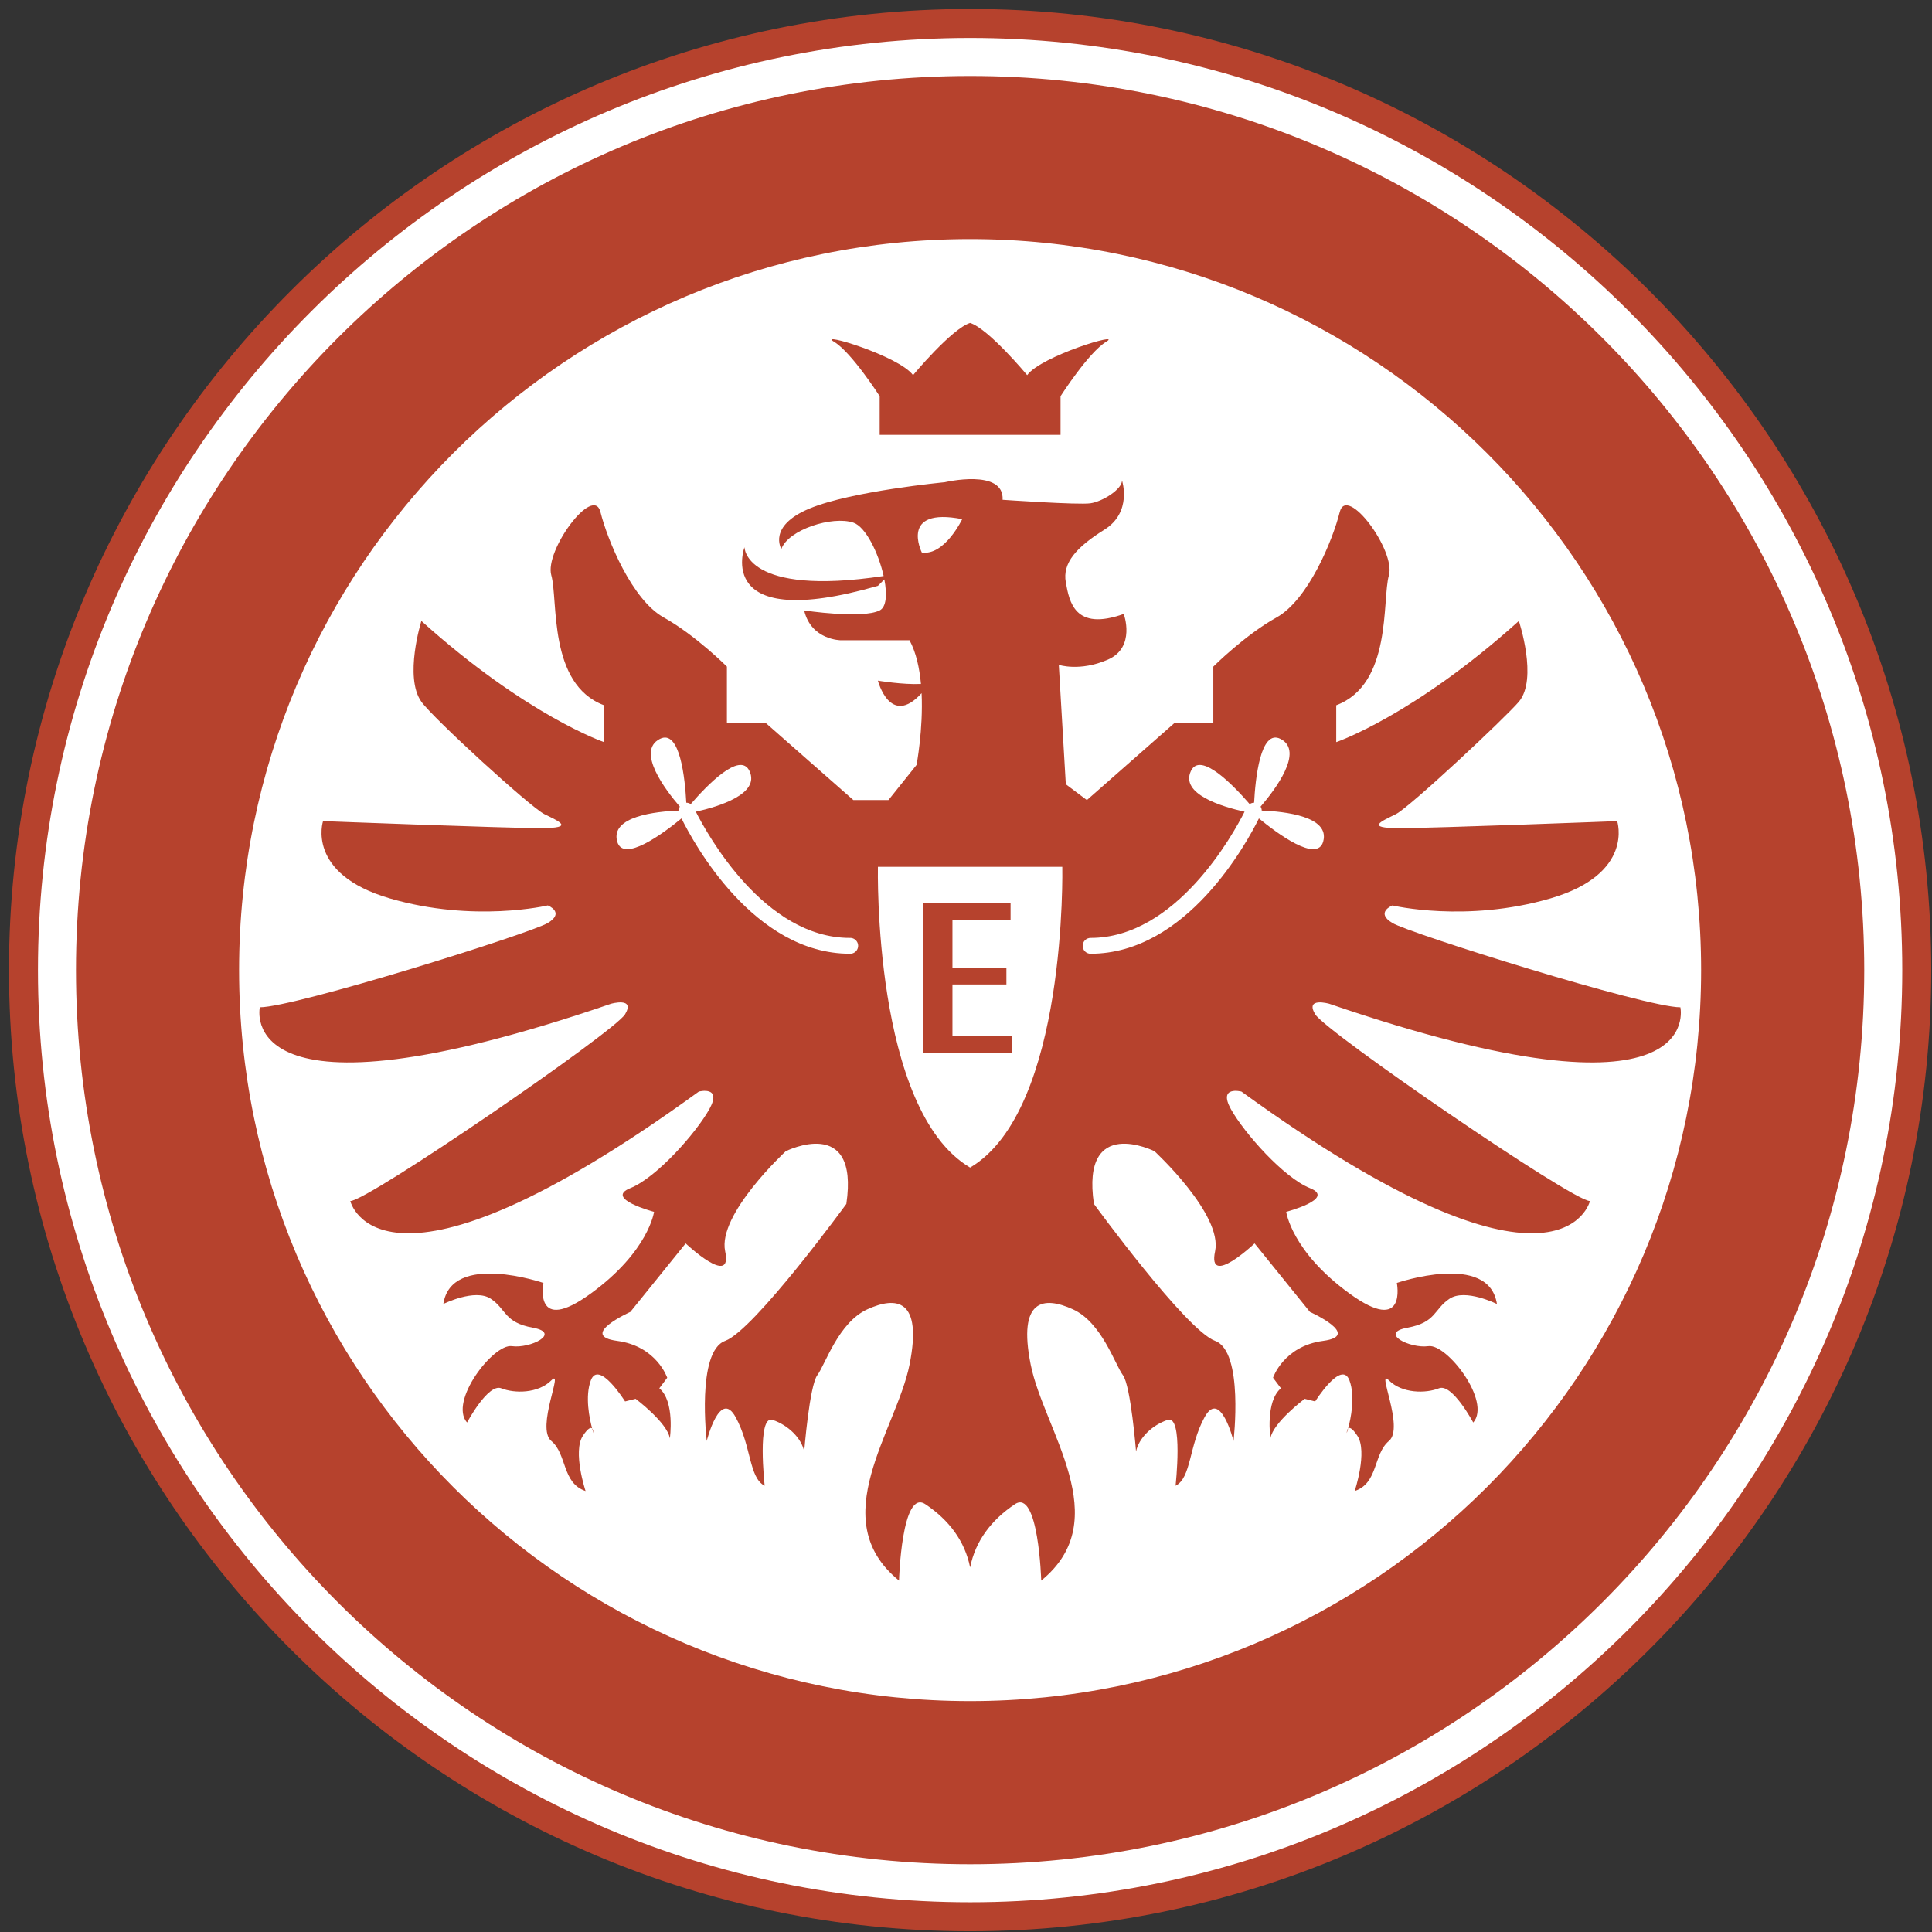 <?xml version="1.0" encoding="UTF-8"?>
<svg width="512px" height="512px" viewBox="0 0 512 512" version="1.1" xmlns="http://www.w3.org/2000/svg" xmlns:xlink="http://www.w3.org/1999/xlink">
    <rect x="0" y="0" width="512" height="512" fill="#333333" stroke="none"/>
    <!-- Generator: Sketch 48.1 (47250) - http://www.bohemiancoding.com/sketch -->
    <title>FDAX</title>
    <desc>Created with Sketch.</desc>
    <defs></defs>
    <g id="Компании-BIG" stroke="none" stroke-width="1" fill="none" fill-rule="evenodd">
        <g id="FDAX" fill-rule="nonzero">
            <g id="eintracht-frankfurt">
                <path d="M257.087,2.379 C116.638,2.379 2.376,116.638 2.376,257.084 C2.376,397.533 116.638,511.799 257.087,511.799 C397.539,511.799 511.796,397.533 511.796,257.084 C511.799,116.638 397.539,2.379 257.087,2.379 Z" id="Shape" fill="#B6422D"></path>
                <path d="M257.087,10.059 C120.875,10.059 10.059,120.872 10.059,257.084 C10.059,393.297 120.875,504.119 257.087,504.119 C393.302,504.119 504.116,393.299 504.116,257.084 C504.119,120.872 393.302,10.059 257.087,10.059 Z" id="Shape" fill="#FFFFFF"></path>
                <path d="M494.045,257.084 C494.045,387.955 387.955,494.045 257.09,494.045 C126.222,494.045 20.135,387.955 20.135,257.084 C20.132,126.22 126.22,20.135 257.087,20.135 C387.955,20.135 494.045,126.22 494.045,257.084 Z" id="Shape" fill="#B6422D"></path>
                <path d="M450.816,257.084 C450.816,364.078 364.081,450.81 257.09,450.81 C150.097,450.81 63.361,364.081 63.361,257.084 C63.361,150.094 150.097,63.359 257.09,63.359 C364.078,63.359 450.816,150.094 450.816,257.084 Z" id="Shape" fill="#FFFFFF"></path>
                <path d="M357.264,378.561 C356.904,378.903 356.904,379.792 356.904,379.792 C356.904,379.792 357.057,379.326 357.264,378.561 Z M156.911,378.561 C157.115,379.326 157.27,379.792 157.27,379.792 C157.27,379.792 157.267,378.906 156.911,378.561 Z" id="Shape" fill="#B6422D"></path>
                <path d="M445.319,266.945 C436.011,266.945 373.656,247.4 369.005,244.604 C364.348,241.814 369.005,239.95 369.005,239.95 C369.005,239.95 388.55,244.604 410.889,238.089 C433.227,231.574 428.567,217.612 428.567,217.612 C428.567,217.612 380.174,219.473 370.863,219.473 C361.553,219.473 366.212,217.612 369.932,215.75 C373.656,213.889 399.003,190.107 402.51,185.968 C407.633,179.916 402.51,164.562 402.51,164.562 C374.588,189.69 354.117,196.671 354.117,196.671 L354.117,186.9 C369.005,181.314 366.212,158.979 368.073,152.464 C369.934,145.949 356.904,128.265 355.04,135.712 C353.182,143.159 346.67,158.976 338.294,163.63 C329.918,168.284 321.542,176.66 321.542,176.66 L321.542,191.554 L311.305,191.554 L288.035,212.028 L282.451,207.837 L280.593,176.194 C280.593,176.194 286.176,178.055 293.62,174.799 C301.065,171.543 297.806,162.698 297.806,162.698 C284.778,167.352 283.378,159.442 282.451,154.322 C281.519,149.202 285.244,145.014 292.689,140.36 C300.138,135.706 297.345,127.33 297.345,127.33 C297.345,129.66 292.228,132.913 288.969,133.379 C285.71,133.845 265.699,132.45 265.699,132.45 C266.159,124.074 250.345,127.796 250.345,127.796 C250.345,127.796 225.68,130.123 214.511,134.774 C203.342,139.425 207.067,145.48 207.067,145.48 C208.928,140.36 220.56,136.635 226.146,138.499 C229.413,139.589 232.825,146.573 234.174,152.645 C197.321,158.185 197.293,145.011 197.293,145.011 C197.293,145.011 188.916,167.815 232.658,155.251 L234.364,153.545 C235.112,157.477 234.922,160.869 233.124,161.766 C228.47,164.09 213.113,161.766 213.113,161.766 C214.974,169.676 222.887,169.676 222.887,169.676 L241.034,169.676 C242.783,172.904 243.672,177.025 244.06,181.254 C239.325,181.49 232.655,180.379 232.655,180.379 C232.655,180.379 235.9,192.88 244.23,183.699 C244.693,193.32 242.895,202.717 242.895,202.717 L235.448,212.023 L226.143,212.023 L202.879,191.548 L192.639,191.548 L192.639,176.654 C192.639,176.654 184.26,168.278 175.884,163.624 C167.507,158.97 160.992,143.153 159.131,135.706 C157.273,128.259 144.24,145.943 146.101,152.458 C147.962,158.973 145.172,181.308 160.063,186.894 L160.063,196.666 C160.063,196.666 139.589,189.684 111.668,164.556 C111.668,164.556 107.014,179.447 111.668,185.962 C114.82,190.378 140.521,213.884 144.243,215.745 C147.965,217.603 152.622,219.467 143.314,219.467 C134.006,219.467 85.61,217.606 85.61,217.606 C85.61,217.606 80.956,231.568 103.292,238.083 C125.63,244.598 145.175,239.944 145.175,239.944 C145.175,239.944 149.829,241.805 145.175,244.598 C140.521,247.391 78.163,266.939 68.858,266.939 C68.858,266.939 61.408,300.443 161.927,266.007 C161.927,266.007 168.442,264.149 165.649,268.794 C162.856,273.451 97.487,318.289 92.833,318.289 C92.833,318.289 100.502,350.7 185.197,289.277 C185.197,289.277 191.479,287.643 187.987,293.928 C184.498,300.21 174.025,312.076 167.047,314.866 C160.066,317.659 173.329,321.148 173.329,321.148 C173.329,321.148 171.934,331.621 156.577,342.787 C141.22,353.956 144.013,339.994 144.013,339.994 C144.013,339.994 119.581,331.618 117.487,345.577 C117.487,345.577 125.866,341.392 130.054,344.179 C134.242,346.978 133.543,350.467 141.22,351.859 C148.897,353.257 140.521,357.442 135.637,356.746 C130.753,356.05 118.885,371.404 123.772,376.987 C123.772,376.987 129.358,366.52 132.844,367.915 C136.336,369.313 142.618,369.313 146.107,365.818 C149.599,362.329 141.919,378.385 146.107,381.874 C150.295,385.363 148.9,393.043 155.182,395.137 C155.182,395.137 151.69,384.664 154.483,380.479 C155.869,378.4 156.568,378.216 156.919,378.552 C156.243,376.029 154.969,370.107 156.577,365.815 C158.674,360.232 165.652,371.398 165.652,371.398 L168.445,370.702 C168.445,370.702 176.821,376.984 177.52,381.175 C177.52,381.175 178.912,371.401 174.727,367.912 L176.821,365.119 C176.821,365.119 174.028,356.743 163.561,355.351 C153.091,353.953 167.05,347.671 167.05,347.671 L181.708,329.518 C181.708,329.518 194.272,341.389 192.178,331.615 C190.084,321.847 208.234,305.086 208.234,305.086 C208.234,305.086 227.78,295.318 224.291,319.051 C224.291,319.051 199.858,352.555 192.178,355.348 C184.501,358.141 187.291,381.871 187.291,381.871 C187.291,381.871 190.783,367.909 194.968,375.589 C199.159,383.269 198.458,391.645 202.648,393.737 C202.648,393.737 200.552,374.893 204.742,376.288 C208.931,377.686 212.42,381.175 213.119,384.664 C213.119,384.664 214.516,367.216 216.608,364.423 C218.702,361.63 222.194,350.461 229.871,346.975 C237.551,343.48 244.529,344.176 241.04,361.633 C237.551,379.081 218.31,402.674 238.247,418.868 C238.247,418.868 238.943,394.436 245.225,398.627 C251.51,402.817 255.698,408.401 257.093,415.379 C258.485,408.401 262.679,402.817 268.958,398.627 C275.237,394.436 275.936,418.868 275.936,418.868 C295.87,402.671 276.632,379.081 273.143,361.633 C269.654,344.179 276.632,343.48 284.312,346.975 C291.992,350.464 295.482,361.633 297.576,364.423 C299.67,367.213 301.065,384.664 301.065,384.664 C301.761,381.175 305.25,377.686 309.441,376.288 C313.632,374.896 311.538,393.737 311.538,393.737 C315.729,391.645 315.027,383.269 319.218,375.589 C323.403,367.909 326.898,381.871 326.898,381.871 C326.898,381.871 329.691,358.141 322.011,355.348 C314.331,352.555 289.898,319.051 289.898,319.051 C286.409,295.315 305.955,305.086 305.955,305.086 C305.955,305.086 324.102,321.844 322.011,331.615 C319.914,341.389 332.478,329.518 332.478,329.518 L347.142,347.671 C347.142,347.671 361.098,353.953 350.631,355.351 C340.158,356.743 337.368,365.119 337.368,365.119 L339.465,367.912 C335.279,371.401 336.672,381.175 336.672,381.175 C337.368,376.984 345.75,370.702 345.75,370.702 L348.537,371.398 C348.537,371.398 355.521,360.229 357.615,365.815 C359.223,370.107 357.951,376.029 357.272,378.552 C357.626,378.216 358.322,378.4 359.706,380.479 C362.505,384.664 359.01,395.137 359.01,395.137 C365.292,393.041 363.897,385.363 368.082,381.874 C372.273,378.385 364.593,362.329 368.082,365.818 C371.577,369.313 377.856,369.313 381.345,367.915 C384.834,366.523 390.423,376.987 390.423,376.987 C395.304,371.404 383.439,356.05 378.552,356.746 C373.665,357.442 365.289,353.257 372.969,351.859 C380.643,350.467 379.947,346.978 384.138,344.179 C388.323,341.392 396.699,345.577 396.699,345.577 C394.608,331.615 370.176,339.994 370.176,339.994 C370.176,339.994 372.969,353.956 357.615,342.787 C342.255,331.618 340.863,321.148 340.863,321.148 C340.863,321.148 354.126,317.659 347.145,314.866 C340.164,312.073 329.696,300.207 326.202,293.928 C322.712,287.64 328.995,289.277 328.995,289.277 C413.684,350.7 421.353,318.289 421.353,318.289 C416.702,318.289 351.33,273.451 348.54,268.794 C345.752,264.149 352.265,266.007 352.265,266.007 C452.769,300.449 445.319,266.945 445.319,266.945 Z M257.087,115.235 L281.056,115.235 L281.056,104.997 C281.056,104.997 288.5,93.362 293.152,90.572 C297.809,87.779 275.933,94.294 272.209,99.414 C272.209,99.414 261.977,87.109 257.09,85.582 C252.203,87.109 241.966,99.414 241.966,99.414 C238.244,94.294 216.372,87.779 221.026,90.572 C225.68,93.362 233.124,104.997 233.124,104.997 L233.124,115.235 L257.087,115.235 Z" id="Shape" fill="#B6422D"></path>
                <path d="M244.29,146.415 C244.29,146.415 238.241,134.314 254.996,137.573 C254.996,137.573 250.339,147.344 244.29,146.415 Z M281.517,229.713 C281.517,229.713 282.915,294.196 257.09,309.421 C231.263,294.196 232.658,229.713 232.658,229.713 L281.517,229.713 Z M225.208,248.559 C202.539,248.559 187.427,221.098 184.403,215.112 C190.395,213.783 201.495,210.438 198.619,204.325 C196.108,198.995 187.251,208.234 183.052,213.098 C182.705,212.858 182.294,212.729 181.872,212.73 C181.547,206.491 180.221,193.067 174.854,195.828 C168.523,199.09 176.387,209.385 180.166,213.772 C179.968,214.084 179.859,214.445 179.85,214.816 C173.847,215.046 161.743,216.326 163.561,222.996 C165.132,228.758 175.702,220.911 180.601,216.892 C183.794,223.353 199.726,252.747 225.208,252.747 C225.982,252.787 226.716,252.397 227.115,251.733 C227.515,251.068 227.515,250.237 227.115,249.573 C226.716,248.908 225.982,248.518 225.208,248.559 Z M334.376,214.813 C334.368,214.443 334.26,214.082 334.063,213.769 C337.837,209.382 345.704,199.087 339.367,195.826 C334.002,193.064 332.682,206.488 332.351,212.727 C331.931,212.727 331.521,212.856 331.178,213.098 C326.975,208.237 318.122,198.995 315.605,204.325 C312.734,210.438 323.84,213.783 329.823,215.112 C326.8,221.098 311.681,248.559 289.012,248.559 C288.457,248.559 287.925,248.779 287.533,249.172 C287.141,249.565 286.921,250.098 286.921,250.653 C286.921,251.812 287.853,252.75 289.012,252.75 C314.5,252.75 330.433,223.353 333.626,216.892 C338.524,220.911 349.092,228.758 350.665,222.996 C352.483,216.323 340.382,215.043 334.376,214.813 Z" id="Shape" fill="#FFFFFF"></path>
                <polygon id="Shape" fill="#B6422D" points="244.555 279.034 244.555 239.325 267.813 239.325 267.813 243.726 252.41 243.726 252.41 256.489 266.709 256.489 266.709 260.887 252.41 260.887 252.41 274.636 268.141 274.636 268.141 279.034 244.555 279.034"></polygon>
            </g>
        </g>
    </g>
</svg>